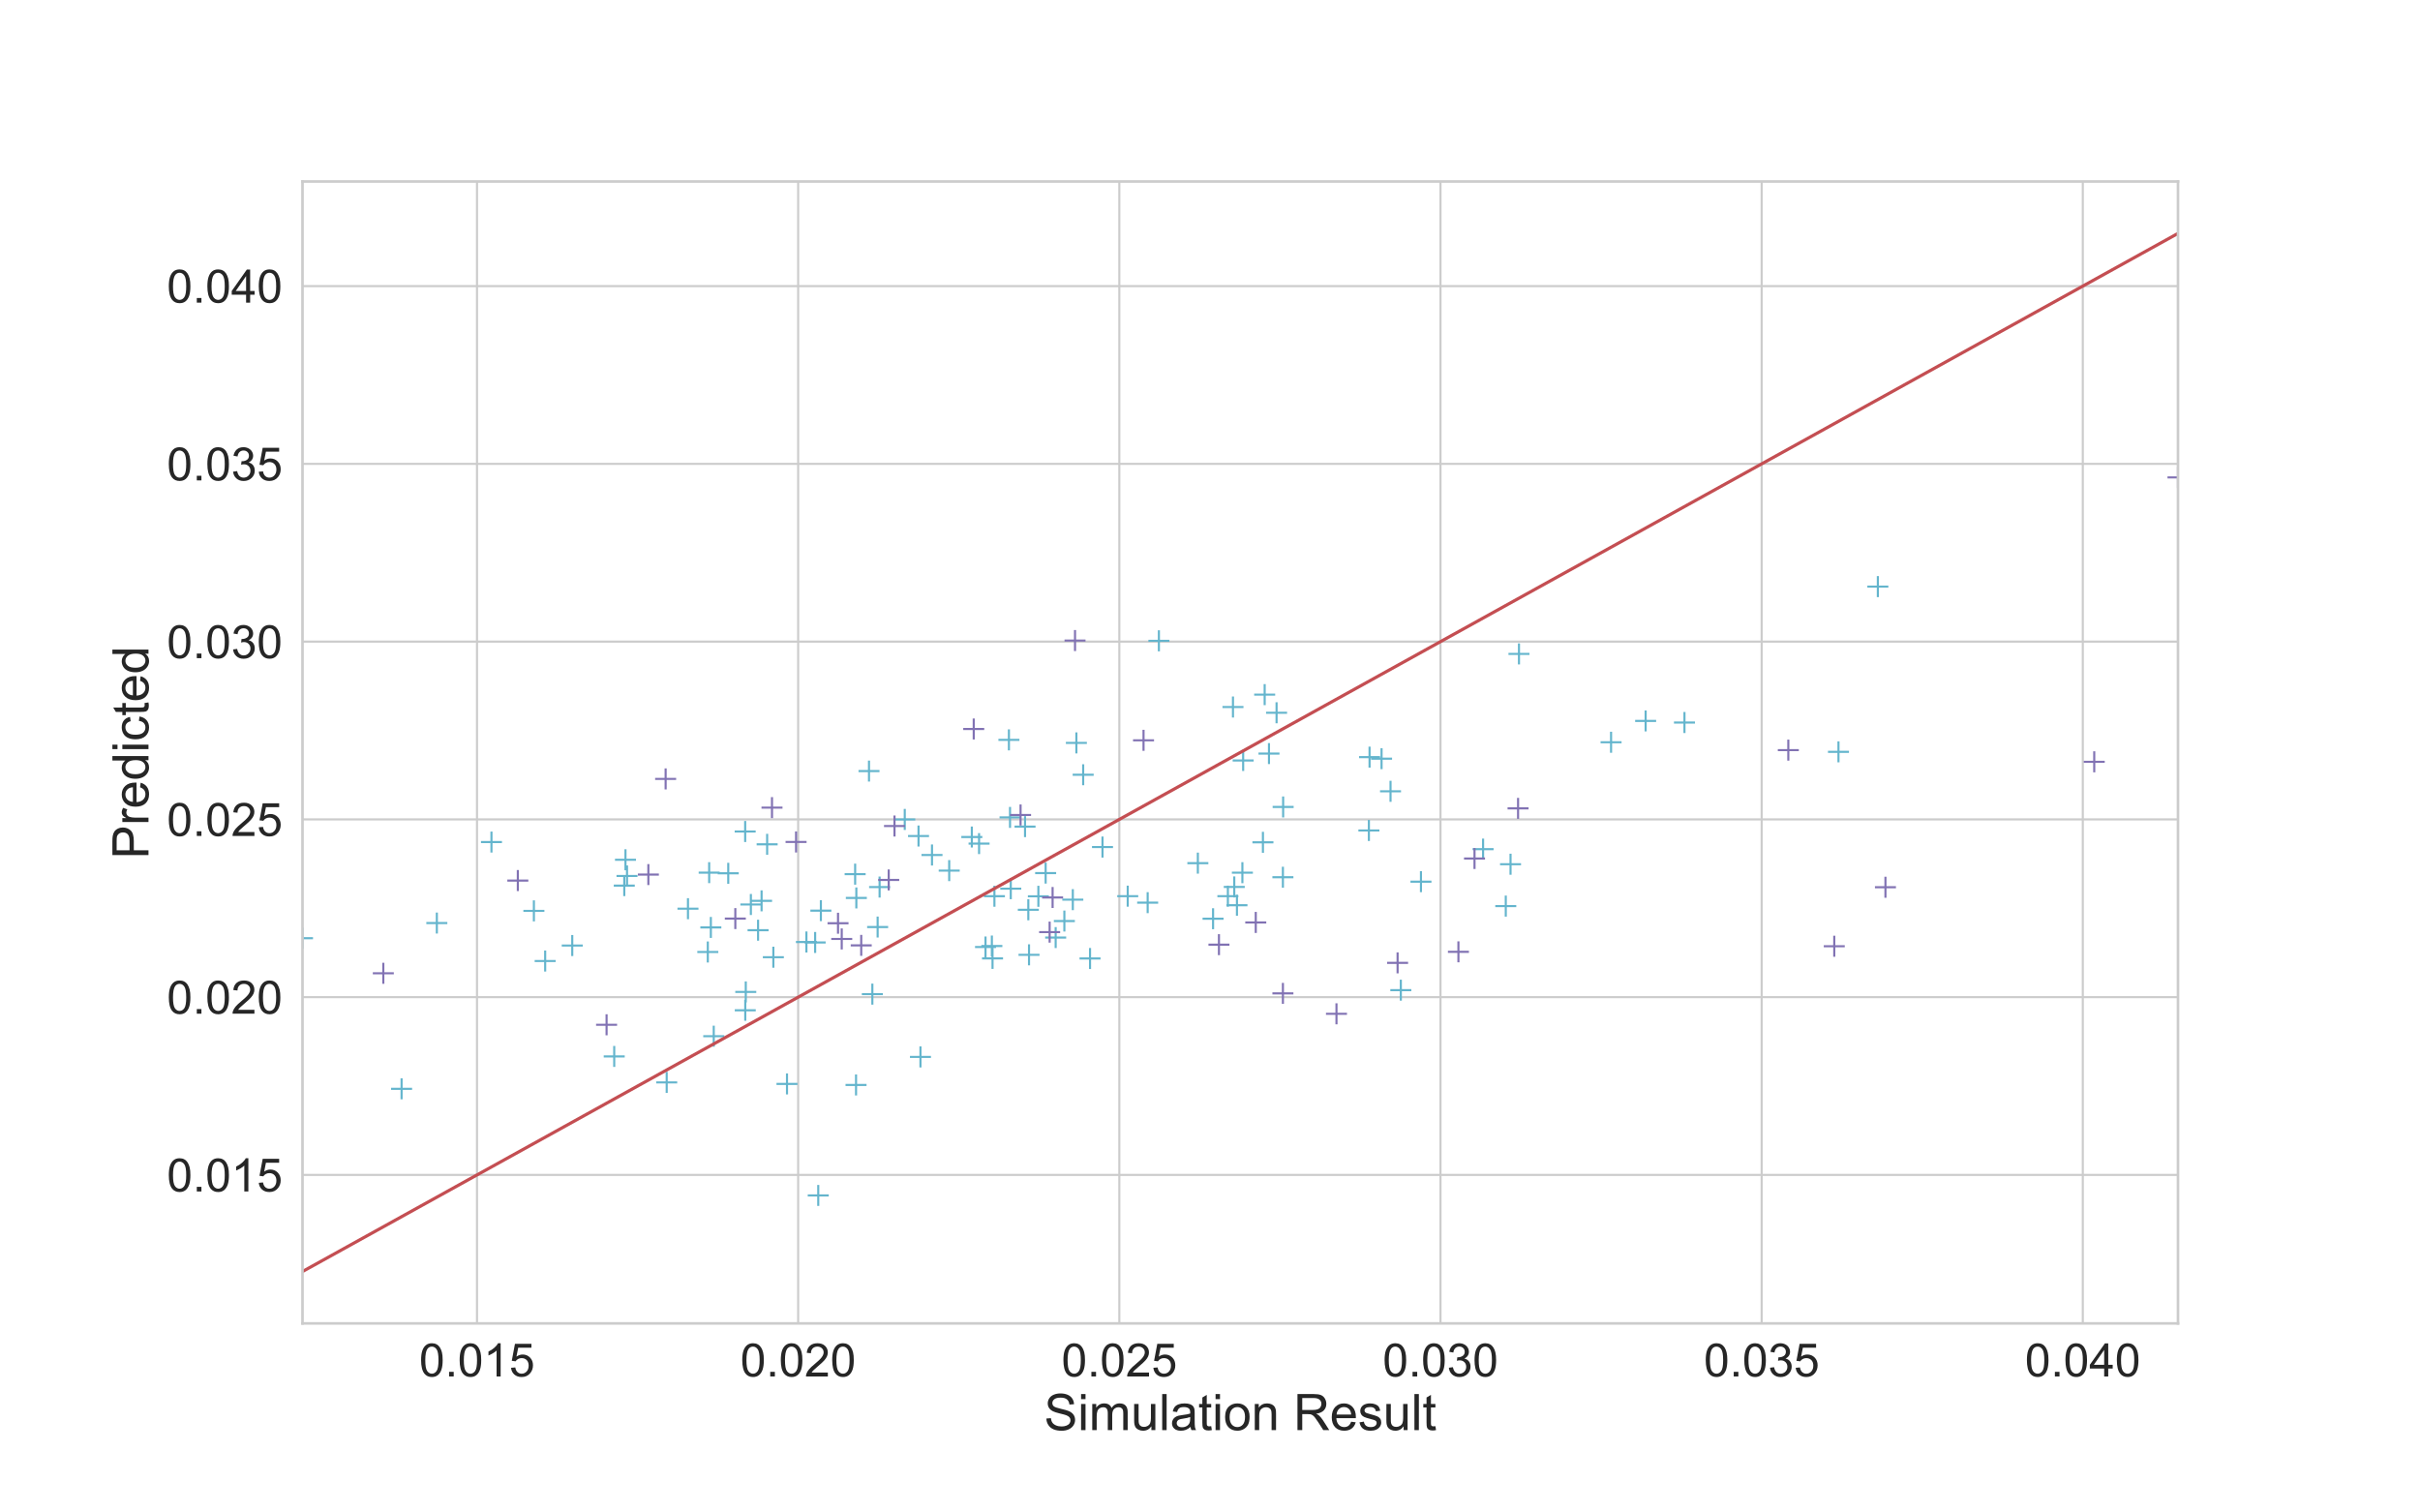 <?xml version="1.0" encoding="utf-8" standalone="no"?>
<!DOCTYPE svg PUBLIC "-//W3C//DTD SVG 1.1//EN"
  "http://www.w3.org/Graphics/SVG/1.1/DTD/svg11.dtd">
<!-- Created with matplotlib (https://matplotlib.org/) -->
<svg height="720pt" version="1.1" viewBox="0 0 1152 720" width="1152pt" xmlns="http://www.w3.org/2000/svg" xmlns:xlink="http://www.w3.org/1999/xlink">
 <defs>
  <style type="text/css">
*{stroke-linecap:butt;stroke-linejoin:round;}
  </style>
 </defs>
 <g id="figure_1">
  <g id="patch_1">
   <path d="M 0 720 
L 1152 720 
L 1152 0 
L 0 0 
z
" style="fill:#ffffff;"/>
  </g>
  <g id="axes_1">
   <g id="patch_2">
    <path d="M 144 630 
L 1036.8 630 
L 1036.8 86.4 
L 144 86.4 
z
" style="fill:#ffffff;"/>
   </g>
   <g id="matplotlib.axis_1">
    <g id="xtick_1">
     <g id="line2d_1">
      <path clip-path="url(#p100b3e65a7)" d="M 227.068 630 
L 227.068 86.4 
" style="fill:none;stroke:#cccccc;stroke-linecap:round;"/>
     </g>
     <g id="text_1">
      <!-- 0.015 -->
      <defs>
       <path d="M 4.156 35.297 
Q 4.156 48 6.766 55.734 
Q 9.375 63.484 14.516 67.672 
Q 19.672 71.875 27.484 71.875 
Q 33.25 71.875 37.594 69.547 
Q 41.938 67.234 44.766 62.859 
Q 47.609 58.5 49.219 52.219 
Q 50.828 45.953 50.828 35.297 
Q 50.828 22.703 48.234 14.969 
Q 45.656 7.234 40.5 3 
Q 35.359 -1.219 27.484 -1.219 
Q 17.141 -1.219 11.234 6.203 
Q 4.156 15.141 4.156 35.297 
z
M 13.188 35.297 
Q 13.188 17.672 17.312 11.828 
Q 21.438 6 27.484 6 
Q 33.547 6 37.672 11.859 
Q 41.797 17.719 41.797 35.297 
Q 41.797 52.984 37.672 58.781 
Q 33.547 64.594 27.391 64.594 
Q 21.344 64.594 17.719 59.469 
Q 13.188 52.938 13.188 35.297 
z
" id="ArialMT-48"/>
       <path d="M 9.078 0 
L 9.078 10.016 
L 19.094 10.016 
L 19.094 0 
z
" id="ArialMT-46"/>
       <path d="M 37.25 0 
L 28.469 0 
L 28.469 56 
Q 25.297 52.984 20.141 49.953 
Q 14.984 46.922 10.891 45.406 
L 10.891 53.906 
Q 18.266 57.375 23.781 62.297 
Q 29.297 67.234 31.594 71.875 
L 37.25 71.875 
z
" id="ArialMT-49"/>
       <path d="M 4.156 18.75 
L 13.375 19.531 
Q 14.406 12.797 18.141 9.391 
Q 21.875 6 27.156 6 
Q 33.5 6 37.891 10.781 
Q 42.281 15.578 42.281 23.484 
Q 42.281 31 38.062 35.344 
Q 33.844 39.703 27 39.703 
Q 22.75 39.703 19.328 37.766 
Q 15.922 35.844 13.969 32.766 
L 5.719 33.844 
L 12.641 70.609 
L 48.25 70.609 
L 48.25 62.203 
L 19.672 62.203 
L 15.828 42.969 
Q 22.266 47.469 29.344 47.469 
Q 38.719 47.469 45.156 40.969 
Q 51.609 34.469 51.609 24.266 
Q 51.609 14.547 45.953 7.469 
Q 39.062 -1.219 27.156 -1.219 
Q 17.391 -1.219 11.203 4.25 
Q 5.031 9.719 4.156 18.75 
z
" id="ArialMT-53"/>
      </defs>
      <g style="fill:#262626;" transform="translate(199.544 655.247)scale(0.22 -0.22)">
       <use xlink:href="#ArialMT-48"/>
       <use x="55.615" xlink:href="#ArialMT-46"/>
       <use x="83.398" xlink:href="#ArialMT-48"/>
       <use x="139.014" xlink:href="#ArialMT-49"/>
       <use x="194.629" xlink:href="#ArialMT-53"/>
      </g>
     </g>
    </g>
    <g id="xtick_2">
     <g id="line2d_2">
      <path clip-path="url(#p100b3e65a7)" d="M 379.952 630 
L 379.952 86.4 
" style="fill:none;stroke:#cccccc;stroke-linecap:round;"/>
     </g>
     <g id="text_2">
      <!-- 0.020 -->
      <defs>
       <path d="M 50.344 8.453 
L 50.344 0 
L 3.031 0 
Q 2.938 3.172 4.047 6.109 
Q 5.859 10.938 9.828 15.625 
Q 13.812 20.312 21.344 26.469 
Q 33.016 36.031 37.109 41.625 
Q 41.219 47.219 41.219 52.203 
Q 41.219 57.422 37.469 61 
Q 33.734 64.594 27.734 64.594 
Q 21.391 64.594 17.578 60.781 
Q 13.766 56.984 13.719 50.25 
L 4.688 51.172 
Q 5.609 61.281 11.656 66.578 
Q 17.719 71.875 27.938 71.875 
Q 38.234 71.875 44.234 66.156 
Q 50.25 60.453 50.25 52 
Q 50.25 47.703 48.484 43.547 
Q 46.734 39.406 42.656 34.812 
Q 38.578 30.219 29.109 22.219 
Q 21.188 15.578 18.938 13.203 
Q 16.703 10.844 15.234 8.453 
z
" id="ArialMT-50"/>
      </defs>
      <g style="fill:#262626;" transform="translate(352.428 655.247)scale(0.22 -0.22)">
       <use xlink:href="#ArialMT-48"/>
       <use x="55.615" xlink:href="#ArialMT-46"/>
       <use x="83.398" xlink:href="#ArialMT-48"/>
       <use x="139.014" xlink:href="#ArialMT-50"/>
       <use x="194.629" xlink:href="#ArialMT-48"/>
      </g>
     </g>
    </g>
    <g id="xtick_3">
     <g id="line2d_3">
      <path clip-path="url(#p100b3e65a7)" d="M 532.835 630 
L 532.835 86.4 
" style="fill:none;stroke:#cccccc;stroke-linecap:round;"/>
     </g>
     <g id="text_3">
      <!-- 0.025 -->
      <g style="fill:#262626;" transform="translate(505.311 655.247)scale(0.22 -0.22)">
       <use xlink:href="#ArialMT-48"/>
       <use x="55.615" xlink:href="#ArialMT-46"/>
       <use x="83.398" xlink:href="#ArialMT-48"/>
       <use x="139.014" xlink:href="#ArialMT-50"/>
       <use x="194.629" xlink:href="#ArialMT-53"/>
      </g>
     </g>
    </g>
    <g id="xtick_4">
     <g id="line2d_4">
      <path clip-path="url(#p100b3e65a7)" d="M 685.719 630 
L 685.719 86.4 
" style="fill:none;stroke:#cccccc;stroke-linecap:round;"/>
     </g>
     <g id="text_4">
      <!-- 0.030 -->
      <defs>
       <path d="M 4.203 18.891 
L 12.984 20.062 
Q 14.5 12.594 18.141 9.297 
Q 21.781 6 27 6 
Q 33.203 6 37.469 10.297 
Q 41.75 14.594 41.75 20.953 
Q 41.75 27 37.797 30.922 
Q 33.844 34.859 27.734 34.859 
Q 25.25 34.859 21.531 33.891 
L 22.516 41.609 
Q 23.391 41.5 23.922 41.5 
Q 29.547 41.5 34.031 44.422 
Q 38.531 47.359 38.531 53.469 
Q 38.531 58.297 35.25 61.469 
Q 31.984 64.656 26.812 64.656 
Q 21.688 64.656 18.266 61.422 
Q 14.844 58.203 13.875 51.766 
L 5.078 53.328 
Q 6.688 62.156 12.391 67.016 
Q 18.109 71.875 26.609 71.875 
Q 32.469 71.875 37.391 69.359 
Q 42.328 66.844 44.938 62.5 
Q 47.562 58.156 47.562 53.266 
Q 47.562 48.641 45.062 44.828 
Q 42.578 41.016 37.703 38.766 
Q 44.047 37.312 47.562 32.688 
Q 51.078 28.078 51.078 21.141 
Q 51.078 11.766 44.234 5.25 
Q 37.406 -1.266 26.953 -1.266 
Q 17.531 -1.266 11.297 4.344 
Q 5.078 9.969 4.203 18.891 
z
" id="ArialMT-51"/>
      </defs>
      <g style="fill:#262626;" transform="translate(658.195 655.247)scale(0.22 -0.22)">
       <use xlink:href="#ArialMT-48"/>
       <use x="55.615" xlink:href="#ArialMT-46"/>
       <use x="83.398" xlink:href="#ArialMT-48"/>
       <use x="139.014" xlink:href="#ArialMT-51"/>
       <use x="194.629" xlink:href="#ArialMT-48"/>
      </g>
     </g>
    </g>
    <g id="xtick_5">
     <g id="line2d_5">
      <path clip-path="url(#p100b3e65a7)" d="M 838.603 630 
L 838.603 86.4 
" style="fill:none;stroke:#cccccc;stroke-linecap:round;"/>
     </g>
     <g id="text_5">
      <!-- 0.035 -->
      <g style="fill:#262626;" transform="translate(811.079 655.247)scale(0.22 -0.22)">
       <use xlink:href="#ArialMT-48"/>
       <use x="55.615" xlink:href="#ArialMT-46"/>
       <use x="83.398" xlink:href="#ArialMT-48"/>
       <use x="139.014" xlink:href="#ArialMT-51"/>
       <use x="194.629" xlink:href="#ArialMT-53"/>
      </g>
     </g>
    </g>
    <g id="xtick_6">
     <g id="line2d_6">
      <path clip-path="url(#p100b3e65a7)" d="M 991.486 630 
L 991.486 86.4 
" style="fill:none;stroke:#cccccc;stroke-linecap:round;"/>
     </g>
     <g id="text_6">
      <!-- 0.040 -->
      <defs>
       <path d="M 32.328 0 
L 32.328 17.141 
L 1.266 17.141 
L 1.266 25.203 
L 33.938 71.578 
L 41.109 71.578 
L 41.109 25.203 
L 50.781 25.203 
L 50.781 17.141 
L 41.109 17.141 
L 41.109 0 
z
M 32.328 25.203 
L 32.328 57.469 
L 9.906 25.203 
z
" id="ArialMT-52"/>
      </defs>
      <g style="fill:#262626;" transform="translate(963.962 655.247)scale(0.22 -0.22)">
       <use xlink:href="#ArialMT-48"/>
       <use x="55.615" xlink:href="#ArialMT-46"/>
       <use x="83.398" xlink:href="#ArialMT-48"/>
       <use x="139.014" xlink:href="#ArialMT-52"/>
       <use x="194.629" xlink:href="#ArialMT-48"/>
      </g>
     </g>
    </g>
    <g id="text_7">
     <!-- Simulation Result -->
     <defs>
      <path d="M 4.5 23 
L 13.422 23.781 
Q 14.062 18.406 16.375 14.969 
Q 18.703 11.531 23.578 9.406 
Q 28.469 7.281 34.578 7.281 
Q 39.984 7.281 44.141 8.891 
Q 48.297 10.5 50.312 13.297 
Q 52.344 16.109 52.344 19.438 
Q 52.344 22.797 50.391 25.312 
Q 48.438 27.828 43.953 29.547 
Q 41.062 30.672 31.203 33.031 
Q 21.344 35.406 17.391 37.5 
Q 12.25 40.188 9.734 44.156 
Q 7.234 48.141 7.234 53.078 
Q 7.234 58.5 10.297 63.203 
Q 13.375 67.922 19.281 70.359 
Q 25.203 72.797 32.422 72.797 
Q 40.375 72.797 46.453 70.234 
Q 52.547 67.672 55.812 62.688 
Q 59.078 57.719 59.328 51.422 
L 50.25 50.734 
Q 49.516 57.516 45.281 60.984 
Q 41.062 64.453 32.812 64.453 
Q 24.219 64.453 20.281 61.297 
Q 16.359 58.156 16.359 53.719 
Q 16.359 49.859 19.141 47.359 
Q 21.875 44.875 33.422 42.266 
Q 44.969 39.656 49.266 37.703 
Q 55.516 34.812 58.484 30.391 
Q 61.469 25.984 61.469 20.219 
Q 61.469 14.5 58.203 9.438 
Q 54.938 4.391 48.797 1.578 
Q 42.672 -1.219 35.016 -1.219 
Q 25.297 -1.219 18.719 1.609 
Q 12.156 4.438 8.422 10.125 
Q 4.688 15.828 4.5 23 
z
" id="ArialMT-83"/>
      <path d="M 6.641 61.469 
L 6.641 71.578 
L 15.438 71.578 
L 15.438 61.469 
z
M 6.641 0 
L 6.641 51.859 
L 15.438 51.859 
L 15.438 0 
z
" id="ArialMT-105"/>
      <path d="M 6.594 0 
L 6.594 51.859 
L 14.453 51.859 
L 14.453 44.578 
Q 16.891 48.391 20.938 50.703 
Q 25 53.031 30.172 53.031 
Q 35.938 53.031 39.625 50.641 
Q 43.312 48.25 44.828 43.953 
Q 50.984 53.031 60.844 53.031 
Q 68.562 53.031 72.703 48.75 
Q 76.859 44.484 76.859 35.594 
L 76.859 0 
L 68.109 0 
L 68.109 32.672 
Q 68.109 37.938 67.25 40.25 
Q 66.406 42.578 64.156 43.984 
Q 61.922 45.406 58.891 45.406 
Q 53.422 45.406 49.797 41.766 
Q 46.188 38.141 46.188 30.125 
L 46.188 0 
L 37.406 0 
L 37.406 33.688 
Q 37.406 39.547 35.25 42.469 
Q 33.109 45.406 28.219 45.406 
Q 24.516 45.406 21.359 43.453 
Q 18.219 41.5 16.797 37.734 
Q 15.375 33.984 15.375 26.906 
L 15.375 0 
z
" id="ArialMT-109"/>
      <path d="M 40.578 0 
L 40.578 7.625 
Q 34.516 -1.172 24.125 -1.172 
Q 19.531 -1.172 15.547 0.578 
Q 11.578 2.344 9.641 5 
Q 7.719 7.672 6.938 11.531 
Q 6.391 14.109 6.391 19.734 
L 6.391 51.859 
L 15.188 51.859 
L 15.188 23.094 
Q 15.188 16.219 15.719 13.812 
Q 16.547 10.359 19.234 8.375 
Q 21.922 6.391 25.875 6.391 
Q 29.828 6.391 33.297 8.422 
Q 36.766 10.453 38.203 13.938 
Q 39.656 17.438 39.656 24.078 
L 39.656 51.859 
L 48.438 51.859 
L 48.438 0 
z
" id="ArialMT-117"/>
      <path d="M 6.391 0 
L 6.391 71.578 
L 15.188 71.578 
L 15.188 0 
z
" id="ArialMT-108"/>
      <path d="M 40.438 6.391 
Q 35.547 2.25 31.031 0.531 
Q 26.516 -1.172 21.344 -1.172 
Q 12.797 -1.172 8.203 3 
Q 3.609 7.172 3.609 13.672 
Q 3.609 17.484 5.344 20.625 
Q 7.078 23.781 9.891 25.688 
Q 12.703 27.594 16.219 28.562 
Q 18.797 29.25 24.031 29.891 
Q 34.672 31.156 39.703 32.906 
Q 39.75 34.719 39.75 35.203 
Q 39.75 40.578 37.25 42.781 
Q 33.891 45.75 27.25 45.75 
Q 21.047 45.75 18.094 43.578 
Q 15.141 41.406 13.719 35.891 
L 5.125 37.062 
Q 6.297 42.578 8.984 45.969 
Q 11.672 49.359 16.75 51.188 
Q 21.828 53.031 28.516 53.031 
Q 35.156 53.031 39.297 51.469 
Q 43.453 49.906 45.406 47.531 
Q 47.359 45.172 48.141 41.547 
Q 48.578 39.312 48.578 33.453 
L 48.578 21.734 
Q 48.578 9.469 49.141 6.219 
Q 49.703 2.984 51.375 0 
L 42.188 0 
Q 40.828 2.734 40.438 6.391 
z
M 39.703 26.031 
Q 34.906 24.078 25.344 22.703 
Q 19.922 21.922 17.672 20.938 
Q 15.438 19.969 14.203 18.094 
Q 12.984 16.219 12.984 13.922 
Q 12.984 10.406 15.641 8.062 
Q 18.312 5.719 23.438 5.719 
Q 28.516 5.719 32.469 7.938 
Q 36.422 10.156 38.281 14.016 
Q 39.703 17 39.703 22.797 
z
" id="ArialMT-97"/>
      <path d="M 25.781 7.859 
L 27.047 0.094 
Q 23.344 -0.688 20.406 -0.688 
Q 15.625 -0.688 12.984 0.828 
Q 10.359 2.344 9.281 4.812 
Q 8.203 7.281 8.203 15.188 
L 8.203 45.016 
L 1.766 45.016 
L 1.766 51.859 
L 8.203 51.859 
L 8.203 64.703 
L 16.938 69.969 
L 16.938 51.859 
L 25.781 51.859 
L 25.781 45.016 
L 16.938 45.016 
L 16.938 14.703 
Q 16.938 10.938 17.406 9.859 
Q 17.875 8.797 18.922 8.156 
Q 19.969 7.516 21.922 7.516 
Q 23.391 7.516 25.781 7.859 
z
" id="ArialMT-116"/>
      <path d="M 3.328 25.922 
Q 3.328 40.328 11.328 47.266 
Q 18.016 53.031 27.641 53.031 
Q 38.328 53.031 45.109 46.016 
Q 51.906 39.016 51.906 26.656 
Q 51.906 16.656 48.906 10.906 
Q 45.906 5.172 40.156 2 
Q 34.422 -1.172 27.641 -1.172 
Q 16.75 -1.172 10.031 5.812 
Q 3.328 12.797 3.328 25.922 
z
M 12.359 25.922 
Q 12.359 15.969 16.703 11.016 
Q 21.047 6.062 27.641 6.062 
Q 34.188 6.062 38.531 11.031 
Q 42.875 16.016 42.875 26.219 
Q 42.875 35.844 38.5 40.797 
Q 34.125 45.75 27.641 45.75 
Q 21.047 45.75 16.703 40.812 
Q 12.359 35.891 12.359 25.922 
z
" id="ArialMT-111"/>
      <path d="M 6.594 0 
L 6.594 51.859 
L 14.5 51.859 
L 14.5 44.484 
Q 20.219 53.031 31 53.031 
Q 35.688 53.031 39.625 51.344 
Q 43.562 49.656 45.516 46.922 
Q 47.469 44.188 48.25 40.438 
Q 48.734 37.984 48.734 31.891 
L 48.734 0 
L 39.938 0 
L 39.938 31.547 
Q 39.938 36.922 38.906 39.578 
Q 37.891 42.234 35.281 43.812 
Q 32.672 45.406 29.156 45.406 
Q 23.531 45.406 19.453 41.844 
Q 15.375 38.281 15.375 28.328 
L 15.375 0 
z
" id="ArialMT-110"/>
      <path id="ArialMT-32"/>
      <path d="M 7.859 0 
L 7.859 71.578 
L 39.594 71.578 
Q 49.172 71.578 54.141 69.641 
Q 59.125 67.719 62.109 62.828 
Q 65.094 57.953 65.094 52.047 
Q 65.094 44.438 60.156 39.203 
Q 55.219 33.984 44.922 32.562 
Q 48.688 30.766 50.641 29 
Q 54.781 25.203 58.5 19.484 
L 70.953 0 
L 59.031 0 
L 49.562 14.891 
Q 45.406 21.344 42.719 24.75 
Q 40.047 28.172 37.922 29.531 
Q 35.797 30.906 33.594 31.453 
Q 31.984 31.781 28.328 31.781 
L 17.328 31.781 
L 17.328 0 
z
M 17.328 39.984 
L 37.703 39.984 
Q 44.188 39.984 47.844 41.328 
Q 51.516 42.672 53.422 45.625 
Q 55.328 48.578 55.328 52.047 
Q 55.328 57.125 51.641 60.391 
Q 47.953 63.672 39.984 63.672 
L 17.328 63.672 
z
" id="ArialMT-82"/>
      <path d="M 42.094 16.703 
L 51.172 15.578 
Q 49.031 7.625 43.219 3.219 
Q 37.406 -1.172 28.375 -1.172 
Q 17 -1.172 10.328 5.828 
Q 3.656 12.844 3.656 25.484 
Q 3.656 38.578 10.391 45.797 
Q 17.141 53.031 27.875 53.031 
Q 38.281 53.031 44.875 45.953 
Q 51.469 38.875 51.469 26.031 
Q 51.469 25.25 51.422 23.688 
L 12.75 23.688 
Q 13.234 15.141 17.578 10.594 
Q 21.922 6.062 28.422 6.062 
Q 33.25 6.062 36.672 8.594 
Q 40.094 11.141 42.094 16.703 
z
M 13.234 30.906 
L 42.188 30.906 
Q 41.609 37.453 38.875 40.719 
Q 34.672 45.797 27.984 45.797 
Q 21.922 45.797 17.797 41.75 
Q 13.672 37.703 13.234 30.906 
z
" id="ArialMT-101"/>
      <path d="M 3.078 15.484 
L 11.766 16.844 
Q 12.5 11.625 15.844 8.844 
Q 19.188 6.062 25.203 6.062 
Q 31.25 6.062 34.172 8.516 
Q 37.109 10.984 37.109 14.312 
Q 37.109 17.281 34.516 19 
Q 32.719 20.172 25.531 21.969 
Q 15.875 24.422 12.141 26.203 
Q 8.406 27.984 6.469 31.125 
Q 4.547 34.281 4.547 38.094 
Q 4.547 41.547 6.125 44.5 
Q 7.719 47.469 10.453 49.422 
Q 12.5 50.922 16.031 51.969 
Q 19.578 53.031 23.641 53.031 
Q 29.734 53.031 34.344 51.266 
Q 38.969 49.516 41.156 46.5 
Q 43.359 43.5 44.188 38.484 
L 35.594 37.312 
Q 35.016 41.312 32.203 43.547 
Q 29.391 45.797 24.266 45.797 
Q 18.219 45.797 15.625 43.797 
Q 13.031 41.797 13.031 39.109 
Q 13.031 37.406 14.109 36.031 
Q 15.188 34.625 17.484 33.688 
Q 18.797 33.203 25.25 31.453 
Q 34.578 28.953 38.25 27.359 
Q 41.938 25.781 44.031 22.75 
Q 46.141 19.734 46.141 15.234 
Q 46.141 10.844 43.578 6.953 
Q 41.016 3.078 36.172 0.953 
Q 31.344 -1.172 25.25 -1.172 
Q 15.141 -1.172 9.844 3.031 
Q 4.547 7.234 3.078 15.484 
z
" id="ArialMT-115"/>
     </defs>
     <g style="fill:#262626;" transform="translate(497.029 680.798)scale(0.24 -0.24)">
      <use xlink:href="#ArialMT-83"/>
      <use x="66.699" xlink:href="#ArialMT-105"/>
      <use x="88.916" xlink:href="#ArialMT-109"/>
      <use x="172.217" xlink:href="#ArialMT-117"/>
      <use x="227.832" xlink:href="#ArialMT-108"/>
      <use x="250.049" xlink:href="#ArialMT-97"/>
      <use x="305.664" xlink:href="#ArialMT-116"/>
      <use x="333.447" xlink:href="#ArialMT-105"/>
      <use x="355.664" xlink:href="#ArialMT-111"/>
      <use x="411.279" xlink:href="#ArialMT-110"/>
      <use x="466.895" xlink:href="#ArialMT-32"/>
      <use x="494.678" xlink:href="#ArialMT-82"/>
      <use x="566.895" xlink:href="#ArialMT-101"/>
      <use x="622.51" xlink:href="#ArialMT-115"/>
      <use x="672.51" xlink:href="#ArialMT-117"/>
      <use x="728.125" xlink:href="#ArialMT-108"/>
      <use x="750.342" xlink:href="#ArialMT-116"/>
     </g>
    </g>
   </g>
   <g id="matplotlib.axis_2">
    <g id="ytick_1">
     <g id="line2d_7">
      <path clip-path="url(#p100b3e65a7)" d="M 144 559.311 
L 1036.8 559.311 
" style="fill:none;stroke:#cccccc;stroke-linecap:round;"/>
     </g>
     <g id="text_8">
      <!-- 0.015 -->
      <g style="fill:#262626;" transform="translate(79.452 567.185)scale(0.22 -0.22)">
       <use xlink:href="#ArialMT-48"/>
       <use x="55.615" xlink:href="#ArialMT-46"/>
       <use x="83.398" xlink:href="#ArialMT-48"/>
       <use x="139.014" xlink:href="#ArialMT-49"/>
       <use x="194.629" xlink:href="#ArialMT-53"/>
      </g>
     </g>
    </g>
    <g id="ytick_2">
     <g id="line2d_8">
      <path clip-path="url(#p100b3e65a7)" d="M 144 474.687 
L 1036.8 474.687 
" style="fill:none;stroke:#cccccc;stroke-linecap:round;"/>
     </g>
     <g id="text_9">
      <!-- 0.020 -->
      <g style="fill:#262626;" transform="translate(79.452 482.561)scale(0.22 -0.22)">
       <use xlink:href="#ArialMT-48"/>
       <use x="55.615" xlink:href="#ArialMT-46"/>
       <use x="83.398" xlink:href="#ArialMT-48"/>
       <use x="139.014" xlink:href="#ArialMT-50"/>
       <use x="194.629" xlink:href="#ArialMT-48"/>
      </g>
     </g>
    </g>
    <g id="ytick_3">
     <g id="line2d_9">
      <path clip-path="url(#p100b3e65a7)" d="M 144 390.063 
L 1036.8 390.063 
" style="fill:none;stroke:#cccccc;stroke-linecap:round;"/>
     </g>
     <g id="text_10">
      <!-- 0.025 -->
      <g style="fill:#262626;" transform="translate(79.452 397.937)scale(0.22 -0.22)">
       <use xlink:href="#ArialMT-48"/>
       <use x="55.615" xlink:href="#ArialMT-46"/>
       <use x="83.398" xlink:href="#ArialMT-48"/>
       <use x="139.014" xlink:href="#ArialMT-50"/>
       <use x="194.629" xlink:href="#ArialMT-53"/>
      </g>
     </g>
    </g>
    <g id="ytick_4">
     <g id="line2d_10">
      <path clip-path="url(#p100b3e65a7)" d="M 144 305.439 
L 1036.8 305.439 
" style="fill:none;stroke:#cccccc;stroke-linecap:round;"/>
     </g>
     <g id="text_11">
      <!-- 0.030 -->
      <g style="fill:#262626;" transform="translate(79.452 313.313)scale(0.22 -0.22)">
       <use xlink:href="#ArialMT-48"/>
       <use x="55.615" xlink:href="#ArialMT-46"/>
       <use x="83.398" xlink:href="#ArialMT-48"/>
       <use x="139.014" xlink:href="#ArialMT-51"/>
       <use x="194.629" xlink:href="#ArialMT-48"/>
      </g>
     </g>
    </g>
    <g id="ytick_5">
     <g id="line2d_11">
      <path clip-path="url(#p100b3e65a7)" d="M 144 220.815 
L 1036.8 220.815 
" style="fill:none;stroke:#cccccc;stroke-linecap:round;"/>
     </g>
     <g id="text_12">
      <!-- 0.035 -->
      <g style="fill:#262626;" transform="translate(79.452 228.689)scale(0.22 -0.22)">
       <use xlink:href="#ArialMT-48"/>
       <use x="55.615" xlink:href="#ArialMT-46"/>
       <use x="83.398" xlink:href="#ArialMT-48"/>
       <use x="139.014" xlink:href="#ArialMT-51"/>
       <use x="194.629" xlink:href="#ArialMT-53"/>
      </g>
     </g>
    </g>
    <g id="ytick_6">
     <g id="line2d_12">
      <path clip-path="url(#p100b3e65a7)" d="M 144 136.191 
L 1036.8 136.191 
" style="fill:none;stroke:#cccccc;stroke-linecap:round;"/>
     </g>
     <g id="text_13">
      <!-- 0.040 -->
      <g style="fill:#262626;" transform="translate(79.452 144.065)scale(0.22 -0.22)">
       <use xlink:href="#ArialMT-48"/>
       <use x="55.615" xlink:href="#ArialMT-46"/>
       <use x="83.398" xlink:href="#ArialMT-48"/>
       <use x="139.014" xlink:href="#ArialMT-52"/>
       <use x="194.629" xlink:href="#ArialMT-48"/>
      </g>
     </g>
    </g>
    <g id="text_14">
     <!-- Predicted -->
     <defs>
      <path d="M 7.719 0 
L 7.719 71.578 
L 34.719 71.578 
Q 41.844 71.578 45.609 70.906 
Q 50.875 70.016 54.438 67.547 
Q 58.016 65.094 60.188 60.641 
Q 62.359 56.203 62.359 50.875 
Q 62.359 41.75 56.547 35.422 
Q 50.734 29.109 35.547 29.109 
L 17.188 29.109 
L 17.188 0 
z
M 17.188 37.547 
L 35.688 37.547 
Q 44.875 37.547 48.734 40.969 
Q 52.594 44.391 52.594 50.594 
Q 52.594 55.078 50.312 58.266 
Q 48.047 61.469 44.344 62.5 
Q 41.938 63.141 35.5 63.141 
L 17.188 63.141 
z
" id="ArialMT-80"/>
      <path d="M 6.5 0 
L 6.5 51.859 
L 14.406 51.859 
L 14.406 44 
Q 17.438 49.516 20 51.266 
Q 22.562 53.031 25.641 53.031 
Q 30.078 53.031 34.672 50.203 
L 31.641 42.047 
Q 28.422 43.953 25.203 43.953 
Q 22.312 43.953 20.016 42.219 
Q 17.719 40.484 16.75 37.406 
Q 15.281 32.719 15.281 27.156 
L 15.281 0 
z
" id="ArialMT-114"/>
      <path d="M 40.234 0 
L 40.234 6.547 
Q 35.297 -1.172 25.734 -1.172 
Q 19.531 -1.172 14.328 2.25 
Q 9.125 5.672 6.266 11.797 
Q 3.422 17.922 3.422 25.875 
Q 3.422 33.641 6 39.969 
Q 8.594 46.297 13.766 49.656 
Q 18.953 53.031 25.344 53.031 
Q 30.031 53.031 33.688 51.047 
Q 37.359 49.078 39.656 45.906 
L 39.656 71.578 
L 48.391 71.578 
L 48.391 0 
z
M 12.453 25.875 
Q 12.453 15.922 16.641 10.984 
Q 20.844 6.062 26.562 6.062 
Q 32.328 6.062 36.344 10.766 
Q 40.375 15.484 40.375 25.141 
Q 40.375 35.797 36.266 40.766 
Q 32.172 45.75 26.172 45.75 
Q 20.312 45.75 16.375 40.969 
Q 12.453 36.188 12.453 25.875 
z
" id="ArialMT-100"/>
      <path d="M 40.438 19 
L 49.078 17.875 
Q 47.656 8.938 41.812 3.875 
Q 35.984 -1.172 27.484 -1.172 
Q 16.844 -1.172 10.375 5.781 
Q 3.906 12.75 3.906 25.734 
Q 3.906 34.125 6.688 40.422 
Q 9.469 46.734 15.156 49.875 
Q 20.844 53.031 27.547 53.031 
Q 35.984 53.031 41.359 48.75 
Q 46.734 44.484 48.25 36.625 
L 39.703 35.297 
Q 38.484 40.531 35.375 43.156 
Q 32.281 45.797 27.875 45.797 
Q 21.234 45.797 17.078 41.031 
Q 12.938 36.281 12.938 25.984 
Q 12.938 15.531 16.938 10.797 
Q 20.953 6.062 27.391 6.062 
Q 32.562 6.062 36.031 9.234 
Q 39.5 12.406 40.438 19 
z
" id="ArialMT-99"/>
     </defs>
     <g style="fill:#262626;" transform="translate(70.682 408.892)rotate(-90)scale(0.24 -0.24)">
      <use xlink:href="#ArialMT-80"/>
      <use x="66.699" xlink:href="#ArialMT-114"/>
      <use x="100" xlink:href="#ArialMT-101"/>
      <use x="155.615" xlink:href="#ArialMT-100"/>
      <use x="211.23" xlink:href="#ArialMT-105"/>
      <use x="233.447" xlink:href="#ArialMT-99"/>
      <use x="283.447" xlink:href="#ArialMT-116"/>
      <use x="311.23" xlink:href="#ArialMT-101"/>
      <use x="366.846" xlink:href="#ArialMT-100"/>
     </g>
    </g>
   </g>
   <g id="line2d_13">
    <defs>
     <path d="M -5 0 
L 5 0 
M 0 5 
L 0 -5 
" id="ma3eb258c0a" style="stroke:#64b5cd;"/>
    </defs>
    <g clip-path="url(#p100b3e65a7)">
     <use style="fill:#64b5cd;stroke:#64b5cd;" x="407.077" xlink:href="#ma3eb258c0a" y="416.129"/>
     <use style="fill:#64b5cd;stroke:#64b5cd;" x="374.639" xlink:href="#ma3eb258c0a" y="515.995"/>
     <use style="fill:#64b5cd;stroke:#64b5cd;" x="587.555" xlink:href="#ma3eb258c0a" y="422.219"/>
     <use style="fill:#64b5cd;stroke:#64b5cd;" x="462.619" xlink:href="#ma3eb258c0a" y="398.45"/>
     <use style="fill:#64b5cd;stroke:#64b5cd;" x="327.499" xlink:href="#ma3eb258c0a" y="432.568"/>
     <use style="fill:#64b5cd;stroke:#64b5cd;" x="497.764" xlink:href="#ma3eb258c0a" y="415.626"/>
     <use style="fill:#64b5cd;stroke:#64b5cd;" x="407.646" xlink:href="#ma3eb258c0a" y="427.454"/>
     <use style="fill:#64b5cd;stroke:#64b5cd;" x="407.502" xlink:href="#ma3eb258c0a" y="516.478"/>
     <use style="fill:#64b5cd;stroke:#64b5cd;" x="438.169" xlink:href="#ma3eb258c0a" y="503.138"/>
     <use style="fill:#64b5cd;stroke:#64b5cd;" x="259.521" xlink:href="#ma3eb258c0a" y="457.48"/>
     <use style="fill:#64b5cd;stroke:#64b5cd;" x="801.861" xlink:href="#ma3eb258c0a" y="343.948"/>
     <use style="fill:#64b5cd;stroke:#64b5cd;" x="368.14" xlink:href="#ma3eb258c0a" y="455.667"/>
     <use style="fill:#64b5cd;stroke:#64b5cd;" x="430.697" xlink:href="#ma3eb258c0a" y="390.084"/>
     <use style="fill:#64b5cd;stroke:#64b5cd;" x="489.517" xlink:href="#ma3eb258c0a" y="433.094"/>
     <use style="fill:#64b5cd;stroke:#64b5cd;" x="602.026" xlink:href="#ma3eb258c0a" y="330.673"/>
     <use style="fill:#64b5cd;stroke:#64b5cd;" x="510.694" xlink:href="#ma3eb258c0a" y="428.269"/>
     <use style="fill:#64b5cd;stroke:#64b5cd;" x="570.218" xlink:href="#ma3eb258c0a" y="410.888"/>
     <use style="fill:#64b5cd;stroke:#64b5cd;" x="487.95" xlink:href="#ma3eb258c0a" y="393.514"/>
     <use style="fill:#64b5cd;stroke:#64b5cd;" x="417.788" xlink:href="#ma3eb258c0a" y="441.302"/>
     <use style="fill:#64b5cd;stroke:#64b5cd;" x="292.39" xlink:href="#ma3eb258c0a" y="502.902"/>
     <use style="fill:#64b5cd;stroke:#64b5cd;" x="783.381" xlink:href="#ma3eb258c0a" y="343.185"/>
     <use style="fill:#64b5cd;stroke:#64b5cd;" x="518.895" xlink:href="#ma3eb258c0a" y="456.277"/>
     <use style="fill:#64b5cd;stroke:#64b5cd;" x="481.159" xlink:href="#ma3eb258c0a" y="423.043"/>
     <use style="fill:#64b5cd;stroke:#64b5cd;" x="337.591" xlink:href="#ma3eb258c0a" y="415.408"/>
     <use style="fill:#64b5cd;stroke:#64b5cd;" x="604.076" xlink:href="#ma3eb258c0a" y="358.736"/>
     <use style="fill:#64b5cd;stroke:#64b5cd;" x="469.143" xlink:href="#ma3eb258c0a" y="450.815"/>
     <use style="fill:#64b5cd;stroke:#64b5cd;" x="415.27" xlink:href="#ma3eb258c0a" y="473.245"/>
     <use style="fill:#64b5cd;stroke:#64b5cd;" x="472.477" xlink:href="#ma3eb258c0a" y="456.243"/>
     <use style="fill:#64b5cd;stroke:#64b5cd;" x="338.383" xlink:href="#ma3eb258c0a" y="441.499"/>
     <use style="fill:#64b5cd;stroke:#64b5cd;" x="506.673" xlink:href="#ma3eb258c0a" y="438.447"/>
     <use style="fill:#64b5cd;stroke:#64b5cd;" x="272.41" xlink:href="#ma3eb258c0a" y="450.11"/>
     <use style="fill:#64b5cd;stroke:#64b5cd;" x="657.667" xlink:href="#ma3eb258c0a" y="361.167"/>
     <use style="fill:#64b5cd;stroke:#64b5cd;" x="233.955" xlink:href="#ma3eb258c0a" y="400.846"/>
     <use style="fill:#64b5cd;stroke:#64b5cd;" x="586.935" xlink:href="#ma3eb258c0a" y="336.57"/>
     <use style="fill:#64b5cd;stroke:#64b5cd;" x="719.066" xlink:href="#ma3eb258c0a" y="411.405"/>
     <use style="fill:#64b5cd;stroke:#64b5cd;" x="875.174" xlink:href="#ma3eb258c0a" y="357.901"/>
     <use style="fill:#64b5cd;stroke:#64b5cd;" x="607.691" xlink:href="#ma3eb258c0a" y="339.298"/>
     <use style="fill:#64b5cd;stroke:#64b5cd;" x="360.87" xlink:href="#ma3eb258c0a" y="442.818"/>
     <use style="fill:#64b5cd;stroke:#64b5cd;" x="512.392" xlink:href="#ma3eb258c0a" y="353.645"/>
     <use style="fill:#64b5cd;stroke:#64b5cd;" x="413.673" xlink:href="#ma3eb258c0a" y="367.056"/>
     <use style="fill:#64b5cd;stroke:#64b5cd;" x="355.014" xlink:href="#ma3eb258c0a" y="472.199"/>
     <use style="fill:#64b5cd;stroke:#64b5cd;" x="651.955" xlink:href="#ma3eb258c0a" y="360.429"/>
     <use style="fill:#64b5cd;stroke:#64b5cd;" x="546.328" xlink:href="#ma3eb258c0a" y="429.695"/>
     <use style="fill:#64b5cd;stroke:#64b5cd;" x="365.188" xlink:href="#ma3eb258c0a" y="401.923"/>
     <use style="fill:#64b5cd;stroke:#64b5cd;" x="451.856" xlink:href="#ma3eb258c0a" y="414.442"/>
     <use style="fill:#64b5cd;stroke:#64b5cd;" x="297.174" xlink:href="#ma3eb258c0a" y="421.584"/>
     <use style="fill:#64b5cd;stroke:#64b5cd;" x="390.765" xlink:href="#ma3eb258c0a" y="433.51"/>
     <use style="fill:#64b5cd;stroke:#64b5cd;" x="666.839" xlink:href="#ma3eb258c0a" y="471.351"/>
     <use style="fill:#64b5cd;stroke:#64b5cd;" x="716.799" xlink:href="#ma3eb258c0a" y="431.345"/>
     <use style="fill:#64b5cd;stroke:#64b5cd;" x="893.917" xlink:href="#ma3eb258c0a" y="279.239"/>
     <use style="fill:#64b5cd;stroke:#64b5cd;" x="317.372" xlink:href="#ma3eb258c0a" y="515.268"/>
     <use style="fill:#64b5cd;stroke:#64b5cd;" x="362.539" xlink:href="#ma3eb258c0a" y="428.832"/>
     <use style="fill:#64b5cd;stroke:#64b5cd;" x="443.662" xlink:href="#ma3eb258c0a" y="407.006"/>
     <use style="fill:#64b5cd;stroke:#64b5cd;" x="502.533" xlink:href="#ma3eb258c0a" y="446.32"/>
     <use style="fill:#64b5cd;stroke:#64b5cd;" x="144" xlink:href="#ma3eb258c0a" y="446.618"/>
     <use style="fill:#64b5cd;stroke:#64b5cd;" x="676.423" xlink:href="#ma3eb258c0a" y="419.704"/>
     <use style="fill:#64b5cd;stroke:#64b5cd;" x="437.246" xlink:href="#ma3eb258c0a" y="397.982"/>
     <use style="fill:#64b5cd;stroke:#64b5cd;" x="298.482" xlink:href="#ma3eb258c0a" y="416.993"/>
     <use style="fill:#64b5cd;stroke:#64b5cd;" x="551.671" xlink:href="#ma3eb258c0a" y="305.044"/>
     <use style="fill:#64b5cd;stroke:#64b5cd;" x="473.376" xlink:href="#ma3eb258c0a" y="426.632"/>
     <use style="fill:#64b5cd;stroke:#64b5cd;" x="536.838" xlink:href="#ma3eb258c0a" y="426.608"/>
     <use style="fill:#64b5cd;stroke:#64b5cd;" x="383.884" xlink:href="#ma3eb258c0a" y="448.427"/>
     <use style="fill:#64b5cd;stroke:#64b5cd;" x="339.764" xlink:href="#ma3eb258c0a" y="493.264"/>
     <use style="fill:#64b5cd;stroke:#64b5cd;" x="480.278" xlink:href="#ma3eb258c0a" y="352.209"/>
     <use style="fill:#64b5cd;stroke:#64b5cd;" x="207.948" xlink:href="#ma3eb258c0a" y="439.408"/>
     <use style="fill:#64b5cd;stroke:#64b5cd;" x="336.942" xlink:href="#ma3eb258c0a" y="453.187"/>
     <use style="fill:#64b5cd;stroke:#64b5cd;" x="584.511" xlink:href="#ma3eb258c0a" y="426.613"/>
     <use style="fill:#64b5cd;stroke:#64b5cd;" x="297.751" xlink:href="#ma3eb258c0a" y="409.277"/>
     <use style="fill:#64b5cd;stroke:#64b5cd;" x="389.515" xlink:href="#ma3eb258c0a" y="569.076"/>
     <use style="fill:#64b5cd;stroke:#64b5cd;" x="651.636" xlink:href="#ma3eb258c0a" y="395.331"/>
     <use style="fill:#64b5cd;stroke:#64b5cd;" x="254.149" xlink:href="#ma3eb258c0a" y="433.609"/>
     <use style="fill:#64b5cd;stroke:#64b5cd;" x="601.196" xlink:href="#ma3eb258c0a" y="400.972"/>
     <use style="fill:#64b5cd;stroke:#64b5cd;" x="388.039" xlink:href="#ma3eb258c0a" y="448.65"/>
     <use style="fill:#64b5cd;stroke:#64b5cd;" x="191.169" xlink:href="#ma3eb258c0a" y="518.33"/>
     <use style="fill:#64b5cd;stroke:#64b5cd;" x="610.82" xlink:href="#ma3eb258c0a" y="384.139"/>
     <use style="fill:#64b5cd;stroke:#64b5cd;" x="418.721" xlink:href="#ma3eb258c0a" y="422.274"/>
     <use style="fill:#64b5cd;stroke:#64b5cd;" x="591.785" xlink:href="#ma3eb258c0a" y="362.024"/>
     <use style="fill:#64b5cd;stroke:#64b5cd;" x="766.921" xlink:href="#ma3eb258c0a" y="353.336"/>
     <use style="fill:#64b5cd;stroke:#64b5cd;" x="489.85" xlink:href="#ma3eb258c0a" y="454.534"/>
     <use style="fill:#64b5cd;stroke:#64b5cd;" x="515.626" xlink:href="#ma3eb258c0a" y="368.815"/>
     <use style="fill:#64b5cd;stroke:#64b5cd;" x="524.825" xlink:href="#ma3eb258c0a" y="403.234"/>
     <use style="fill:#64b5cd;stroke:#64b5cd;" x="610.702" xlink:href="#ma3eb258c0a" y="417.599"/>
     <use style="fill:#64b5cd;stroke:#64b5cd;" x="705.998" xlink:href="#ma3eb258c0a" y="404.22"/>
     <use style="fill:#64b5cd;stroke:#64b5cd;" x="661.938" xlink:href="#ma3eb258c0a" y="376.685"/>
     <use style="fill:#64b5cd;stroke:#64b5cd;" x="357.44" xlink:href="#ma3eb258c0a" y="430.565"/>
     <use style="fill:#64b5cd;stroke:#64b5cd;" x="480.809" xlink:href="#ma3eb258c0a" y="389.118"/>
     <use style="fill:#64b5cd;stroke:#64b5cd;" x="494.302" xlink:href="#ma3eb258c0a" y="426.666"/>
     <use style="fill:#64b5cd;stroke:#64b5cd;" x="354.77" xlink:href="#ma3eb258c0a" y="480.934"/>
     <use style="fill:#64b5cd;stroke:#64b5cd;" x="354.73" xlink:href="#ma3eb258c0a" y="395.831"/>
     <use style="fill:#64b5cd;stroke:#64b5cd;" x="591.419" xlink:href="#ma3eb258c0a" y="415.42"/>
     <use style="fill:#64b5cd;stroke:#64b5cd;" x="472.161" xlink:href="#ma3eb258c0a" y="450.346"/>
     <use style="fill:#64b5cd;stroke:#64b5cd;" x="346.672" xlink:href="#ma3eb258c0a" y="415.726"/>
     <use style="fill:#64b5cd;stroke:#64b5cd;" x="588.833" xlink:href="#ma3eb258c0a" y="430.932"/>
     <use style="fill:#64b5cd;stroke:#64b5cd;" x="723.081" xlink:href="#ma3eb258c0a" y="311.29"/>
     <use style="fill:#64b5cd;stroke:#64b5cd;" x="577.462" xlink:href="#ma3eb258c0a" y="437.34"/>
     <use style="fill:#64b5cd;stroke:#64b5cd;" x="466.07" xlink:href="#ma3eb258c0a" y="401.588"/>
    </g>
   </g>
   <g id="line2d_14">
    <defs>
     <path d="M -5 0 
L 5 0 
M 0 5 
L 0 -5 
" id="m04ede3deb1" style="stroke:#8172b3;"/>
    </defs>
    <g clip-path="url(#p100b3e65a7)">
     <use style="fill:#8172b3;stroke:#8172b3;" x="597.785" xlink:href="#m04ede3deb1" y="439.119"/>
     <use style="fill:#8172b3;stroke:#8172b3;" x="308.643" xlink:href="#m04ede3deb1" y="416.329"/>
     <use style="fill:#8172b3;stroke:#8172b3;" x="350.039" xlink:href="#m04ede3deb1" y="437.277"/>
     <use style="fill:#8172b3;stroke:#8172b3;" x="316.864" xlink:href="#m04ede3deb1" y="370.786"/>
     <use style="fill:#8172b3;stroke:#8172b3;" x="409.974" xlink:href="#m04ede3deb1" y="450.039"/>
     <use style="fill:#8172b3;stroke:#8172b3;" x="246.503" xlink:href="#m04ede3deb1" y="419.182"/>
     <use style="fill:#8172b3;stroke:#8172b3;" x="378.955" xlink:href="#m04ede3deb1" y="400.81"/>
     <use style="fill:#8172b3;stroke:#8172b3;" x="996.927" xlink:href="#m04ede3deb1" y="362.646"/>
     <use style="fill:#8172b3;stroke:#8172b3;" x="425.813" xlink:href="#m04ede3deb1" y="393.212"/>
     <use style="fill:#8172b3;stroke:#8172b3;" x="423.061" xlink:href="#m04ede3deb1" y="418.879"/>
     <use style="fill:#8172b3;stroke:#8172b3;" x="182.471" xlink:href="#m04ede3deb1" y="463.319"/>
     <use style="fill:#8172b3;stroke:#8172b3;" x="288.755" xlink:href="#m04ede3deb1" y="487.828"/>
     <use style="fill:#8172b3;stroke:#8172b3;" x="400.692" xlink:href="#m04ede3deb1" y="446.974"/>
     <use style="fill:#8172b3;stroke:#8172b3;" x="544.359" xlink:href="#m04ede3deb1" y="352.425"/>
     <use style="fill:#8172b3;stroke:#8172b3;" x="873.171" xlink:href="#m04ede3deb1" y="450.446"/>
     <use style="fill:#8172b3;stroke:#8172b3;" x="463.527" xlink:href="#m04ede3deb1" y="347.022"/>
     <use style="fill:#8172b3;stroke:#8172b3;" x="665.299" xlink:href="#m04ede3deb1" y="458.36"/>
     <use style="fill:#8172b3;stroke:#8172b3;" x="897.535" xlink:href="#m04ede3deb1" y="422.361"/>
     <use style="fill:#8172b3;stroke:#8172b3;" x="694.26" xlink:href="#m04ede3deb1" y="453.105"/>
     <use style="fill:#8172b3;stroke:#8172b3;" x="610.705" xlink:href="#m04ede3deb1" y="472.888"/>
     <use style="fill:#8172b3;stroke:#8172b3;" x="580.261" xlink:href="#m04ede3deb1" y="449.693"/>
     <use style="fill:#8172b3;stroke:#8172b3;" x="511.745" xlink:href="#m04ede3deb1" y="304.932"/>
     <use style="fill:#8172b3;stroke:#8172b3;" x="722.653" xlink:href="#m04ede3deb1" y="384.809"/>
     <use style="fill:#8172b3;stroke:#8172b3;" x="501.073" xlink:href="#m04ede3deb1" y="427.241"/>
     <use style="fill:#8172b3;stroke:#8172b3;" x="1036.8" xlink:href="#m04ede3deb1" y="227.265"/>
     <use style="fill:#8172b3;stroke:#8172b3;" x="636.209" xlink:href="#m04ede3deb1" y="482.611"/>
     <use style="fill:#8172b3;stroke:#8172b3;" x="701.917" xlink:href="#m04ede3deb1" y="408.679"/>
     <use style="fill:#8172b3;stroke:#8172b3;" x="485.823" xlink:href="#m04ede3deb1" y="387.957"/>
     <use style="fill:#8172b3;stroke:#8172b3;" x="499.662" xlink:href="#m04ede3deb1" y="443.719"/>
     <use style="fill:#8172b3;stroke:#8172b3;" x="367.494" xlink:href="#m04ede3deb1" y="384.466"/>
     <use style="fill:#8172b3;stroke:#8172b3;" x="398.93" xlink:href="#m04ede3deb1" y="439.489"/>
     <use style="fill:#8172b3;stroke:#8172b3;" x="851.3" xlink:href="#m04ede3deb1" y="357.089"/>
    </g>
   </g>
   <g id="line2d_15">
    <path clip-path="url(#p100b3e65a7)" d="M 144 605.291 
L 1036.8 111.109 
" style="fill:none;stroke:#c44e52;stroke-linecap:round;stroke-width:1.5;"/>
   </g>
   <g id="patch_3">
    <path d="M 144 630 
L 144 86.4 
" style="fill:none;stroke:#cccccc;stroke-linecap:square;stroke-linejoin:miter;stroke-width:1.25;"/>
   </g>
   <g id="patch_4">
    <path d="M 1036.8 630 
L 1036.8 86.4 
" style="fill:none;stroke:#cccccc;stroke-linecap:square;stroke-linejoin:miter;stroke-width:1.25;"/>
   </g>
   <g id="patch_5">
    <path d="M 144 630 
L 1036.8 630 
" style="fill:none;stroke:#cccccc;stroke-linecap:square;stroke-linejoin:miter;stroke-width:1.25;"/>
   </g>
   <g id="patch_6">
    <path d="M 144 86.4 
L 1036.8 86.4 
" style="fill:none;stroke:#cccccc;stroke-linecap:square;stroke-linejoin:miter;stroke-width:1.25;"/>
   </g>
  </g>
 </g>
 <defs>
  <clipPath id="p100b3e65a7">
   <rect height="543.6" width="892.8" x="144" y="86.4"/>
  </clipPath>
 </defs>
</svg>
